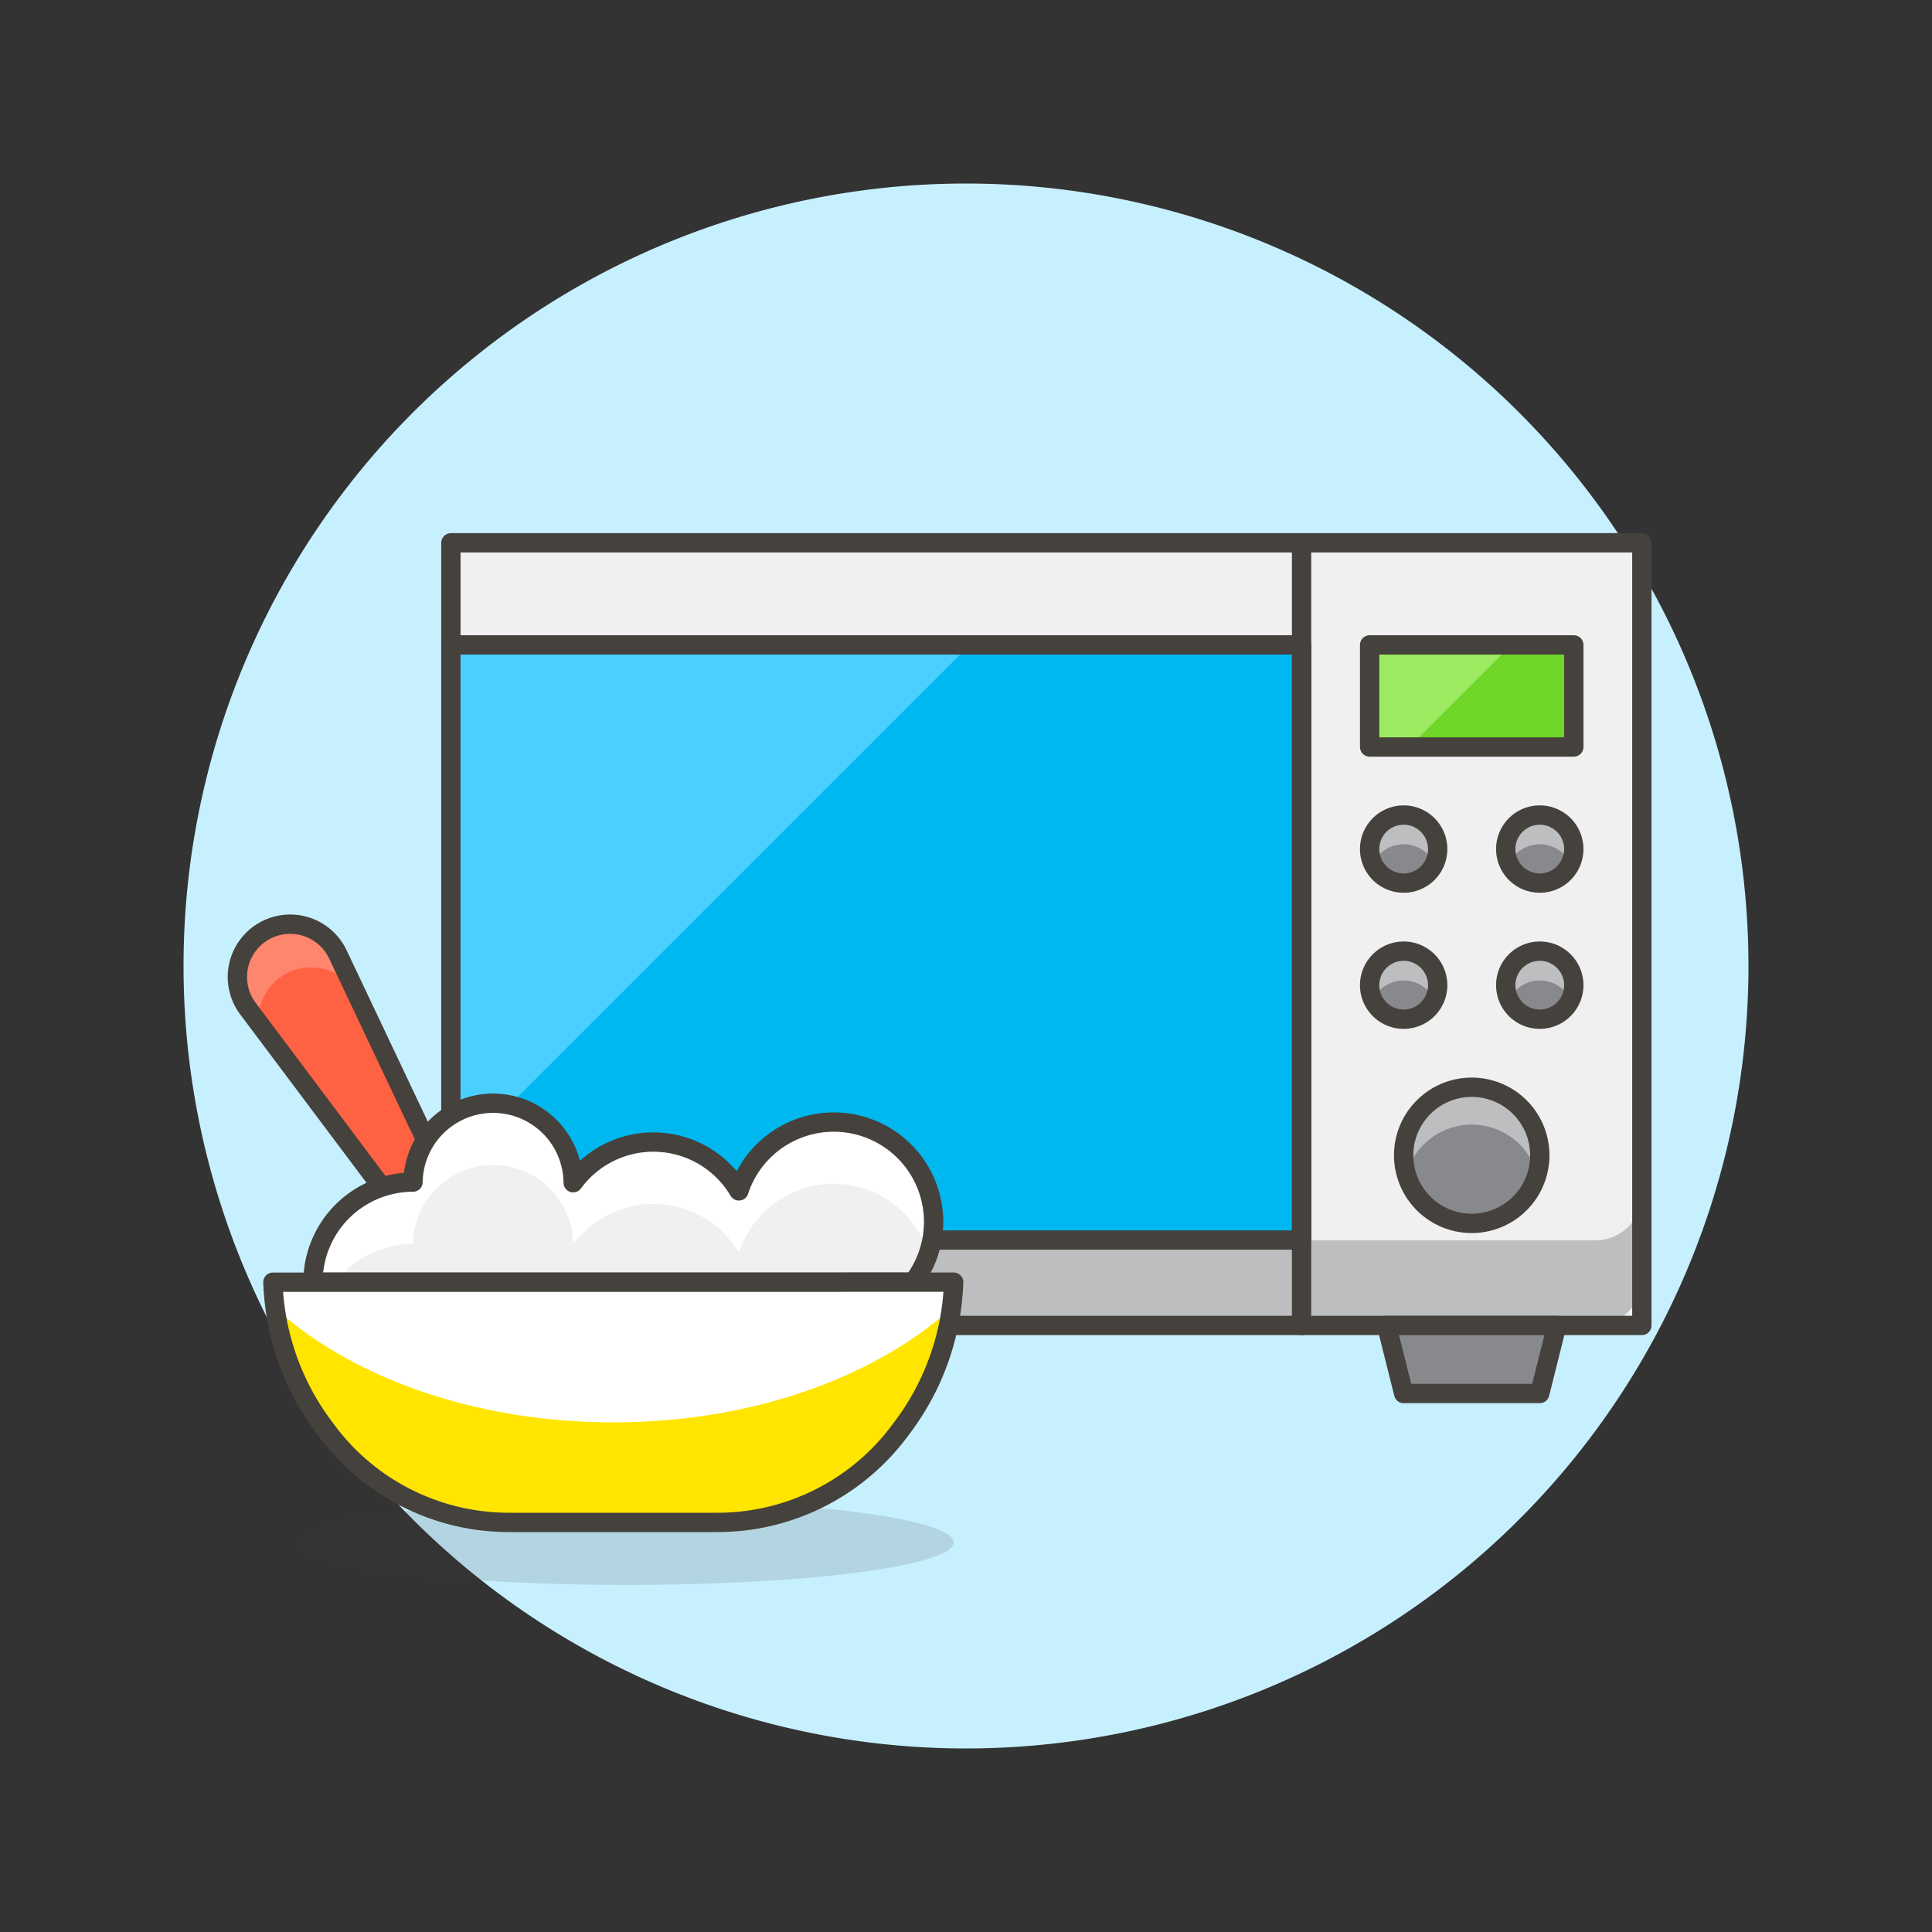 <svg viewBox="0 0 48 48" height="48" width="48" xmlns="http://www.w3.org/2000/svg"><rect x="0" y="0" width="48" height="48" fill="#333333" stroke="none"/><g transform="matrix(0.48,0,0,0.48,0,0)"><path d="M10.000 50.000 A40.000 40.000 0 1 0 90.000 50.000 A40.000 40.000 0 1 0 10.000 50.000 Z" fill="#C7F0FF" stroke="#C7F0FF"></path><path d="M23.338 28.096 L84.982 28.096 L84.982 68.605 L23.338 68.605 Z" fill="#f0f0f0"></path><path d="M82.582,64.2H25.738a2.4,2.4,0,0,1-2.4-2.4v4.4a2.4,2.4,0,0,0,2.4,2.4H82.582a2.4,2.4,0,0,0,2.4-2.4V61.8A2.4,2.4,0,0,1,82.582,64.2Z" fill="#bdbec0"></path><path d="M70.892 33.380 L81.460 33.380 L81.460 38.664 L70.892 38.664 Z" fill="#6dd627"></path><path d="M70.892,33.88v4.284a.5.5,0,0,0,.5.5h1.55l5.284-5.284H71.392A.5.5,0,0,0,70.892,33.88Z" fill="#9ceb60"></path><path d="M23.338 28.096 L84.982 28.096 L84.982 68.605 L23.338 68.605 Z" fill="none" stroke="#45413c" stroke-linecap="round" stroke-linejoin="round"></path><path d="M23.338 33.38H67.37V64.185H23.338z" fill="#00b8f0"></path><path d="M23.338 60.24L50.198 33.38 23.338 33.38 23.338 60.24z" fill="#4acfff"></path><path d="M23.453,66.367,12.835,52.209A2.732,2.732,0,1,1,17.489,49.4l8.036,16.966Z" fill="#ff6242"></path><path d="M13.419,52.284a2.72,2.72,0,0,1,5.064-.784l-.994-2.1a2.732,2.732,0,1,0-4.654,2.808l.542.723A2.718,2.718,0,0,1,13.419,52.284Z" fill="#ff866e"></path><path d="M23.453,66.367,12.835,52.209A2.732,2.732,0,1,1,17.489,49.4l8.036,16.966Z" fill="none" stroke="#45413c" stroke-linecap="round" stroke-linejoin="round"></path><path d="M15.565 79.834 A16.898 2.202 0 1 0 49.361 79.834 A16.898 2.202 0 1 0 15.565 79.834 Z" fill="#45413c" opacity=".15"></path><path d="M23.338 33.38H67.37V64.185H23.338z" fill="none" stroke="#45413c" stroke-linecap="round" stroke-linejoin="round"></path><path d="M70.892 33.380 L81.460 33.380 L81.460 38.664 L70.892 38.664 Z" fill="none" stroke="#45413c" stroke-linecap="round" stroke-linejoin="round"></path><path d="M70.892 43.948 A1.761 1.761 0 1 0 74.414 43.948 A1.761 1.761 0 1 0 70.892 43.948 Z" fill="#87898c"></path><path d="M72.653,43.7a1.761,1.761,0,0,1,1.59,1,1.761,1.761,0,1,0-3.18,0A1.763,1.763,0,0,1,72.653,43.7Z" fill="#bdbec0"></path><path d="M70.892 43.948 A1.761 1.761 0 1 0 74.414 43.948 A1.761 1.761 0 1 0 70.892 43.948 Z" fill="none" stroke="#45413c" stroke-linecap="round" stroke-linejoin="round"></path><path d="M77.937 43.948 A1.761 1.761 0 1 0 81.459 43.948 A1.761 1.761 0 1 0 77.937 43.948 Z" fill="#87898c"></path><path d="M79.7,43.7a1.76,1.76,0,0,1,1.59,1,1.761,1.761,0,1,0-3.18,0A1.763,1.763,0,0,1,79.7,43.7Z" fill="#bdbec0"></path><path d="M77.937 43.948 A1.761 1.761 0 1 0 81.459 43.948 A1.761 1.761 0 1 0 77.937 43.948 Z" fill="none" stroke="#45413c" stroke-linecap="round" stroke-linejoin="round"></path><path d="M70.892 50.993 A1.761 1.761 0 1 0 74.414 50.993 A1.761 1.761 0 1 0 70.892 50.993 Z" fill="#87898c"></path><path d="M72.653,50.748a1.761,1.761,0,0,1,1.59,1,1.761,1.761,0,1,0-3.18,0A1.763,1.763,0,0,1,72.653,50.748Z" fill="#bdbec0"></path><path d="M70.892 50.993 A1.761 1.761 0 1 0 74.414 50.993 A1.761 1.761 0 1 0 70.892 50.993 Z" fill="none" stroke="#45413c" stroke-linecap="round" stroke-linejoin="round"></path><path d="M77.937 50.993 A1.761 1.761 0 1 0 81.459 50.993 A1.761 1.761 0 1 0 77.937 50.993 Z" fill="#87898c"></path><path d="M79.7,50.748a1.76,1.76,0,0,1,1.59,1,1.761,1.761,0,1,0-3.18,0A1.763,1.763,0,0,1,79.7,50.748Z" fill="#bdbec0"></path><path d="M77.937 50.993 A1.761 1.761 0 1 0 81.459 50.993 A1.761 1.761 0 1 0 77.937 50.993 Z" fill="none" stroke="#45413c" stroke-linecap="round" stroke-linejoin="round"></path><path d="M72.653 59.799 A3.523 3.523 0 1 0 79.699 59.799 A3.523 3.523 0 1 0 72.653 59.799 Z" fill="#87898c"></path><path d="M76.176,58.21a3.524,3.524,0,0,1,3.387,2.556,3.523,3.523,0,1,0-6.91-.967,3.5,3.5,0,0,0,.136.967A3.523,3.523,0,0,1,76.176,58.21Z" fill="#bdbec0"></path><path d="M72.653 59.799 A3.523 3.523 0 1 0 79.699 59.799 A3.523 3.523 0 1 0 72.653 59.799 Z" fill="none" stroke="#45413c" stroke-linecap="round" stroke-linejoin="round"></path><path d="M67.369 28.096L67.369 68.606" fill="none" stroke="#45413c" stroke-linecap="round" stroke-linejoin="round"></path><path d="M80.579 68.606L79.698 72.128 72.653 72.128 71.772 68.606 80.579 68.606z" fill="#87898c" stroke="#45413c" stroke-linecap="round" stroke-linejoin="round"></path><path d="M48.324,63.258a5.168,5.168,0,0,0-10.08-1.618,5.142,5.142,0,0,0-8.576-.423c0-.011,0-.021,0-.032a4.146,4.146,0,0,0-8.291,0A5.181,5.181,0,0,0,16.2,66.367H47.265A5.143,5.143,0,0,0,48.324,63.258Z" fill="#f0f0f0"></path><path d="M21.38,64.385a4.146,4.146,0,0,1,8.291,0c0,.012,0,.022,0,.033a5.141,5.141,0,0,1,8.576.422,5.148,5.148,0,0,1,9.809.038,5.019,5.019,0,0,0,.271-1.62,5.168,5.168,0,0,0-10.08-1.618,5.141,5.141,0,0,0-8.576-.423c0-.011,0-.021,0-.032a4.146,4.146,0,0,0-8.291,0A5.181,5.181,0,0,0,16.2,66.367h1.135A5.151,5.151,0,0,1,21.38,64.385Z" fill="#ffffff"></path><path d="M48.324,63.258a5.168,5.168,0,0,0-10.08-1.618,5.142,5.142,0,0,0-8.576-.423c0-.011,0-.021,0-.032a4.146,4.146,0,0,0-8.291,0A5.181,5.181,0,0,0,16.2,66.367H47.265A5.143,5.143,0,0,0,48.324,63.258Z" fill="none" stroke="#45413c" stroke-linecap="round" stroke-linejoin="round"></path><path d="M14.126,66.367a13.228,13.228,0,0,0,2.7,7.57A11.76,11.76,0,0,0,26.355,78.8H37.131a11.778,11.778,0,0,0,9.532-4.865,13.235,13.235,0,0,0,2.7-7.57Z" fill="#ffe500"></path><path d="M14.126,66.367a13.238,13.238,0,0,0,2.708,7.585A11.753,11.753,0,0,0,26.35,78.8H37.136a11.768,11.768,0,0,0,9.516-4.85,13.239,13.239,0,0,0,2.709-7.585Z" fill="#ffe500"></path><path d="M14.243,67.71c3.963,3.579,10.315,5.911,17.5,5.911s13.538-2.332,17.5-5.911a10.249,10.249,0,0,0,.117-1.343H14.126A10.249,10.249,0,0,0,14.243,67.71Z" fill="#ffffff48c"></path><path d="M14.126,66.367a13.238,13.238,0,0,0,2.708,7.585A11.753,11.753,0,0,0,26.35,78.8H37.136a11.768,11.768,0,0,0,9.516-4.85,13.239,13.239,0,0,0,2.709-7.585Z" fill="none" stroke="#45413c" stroke-linecap="round" stroke-linejoin="round"></path></g></svg>